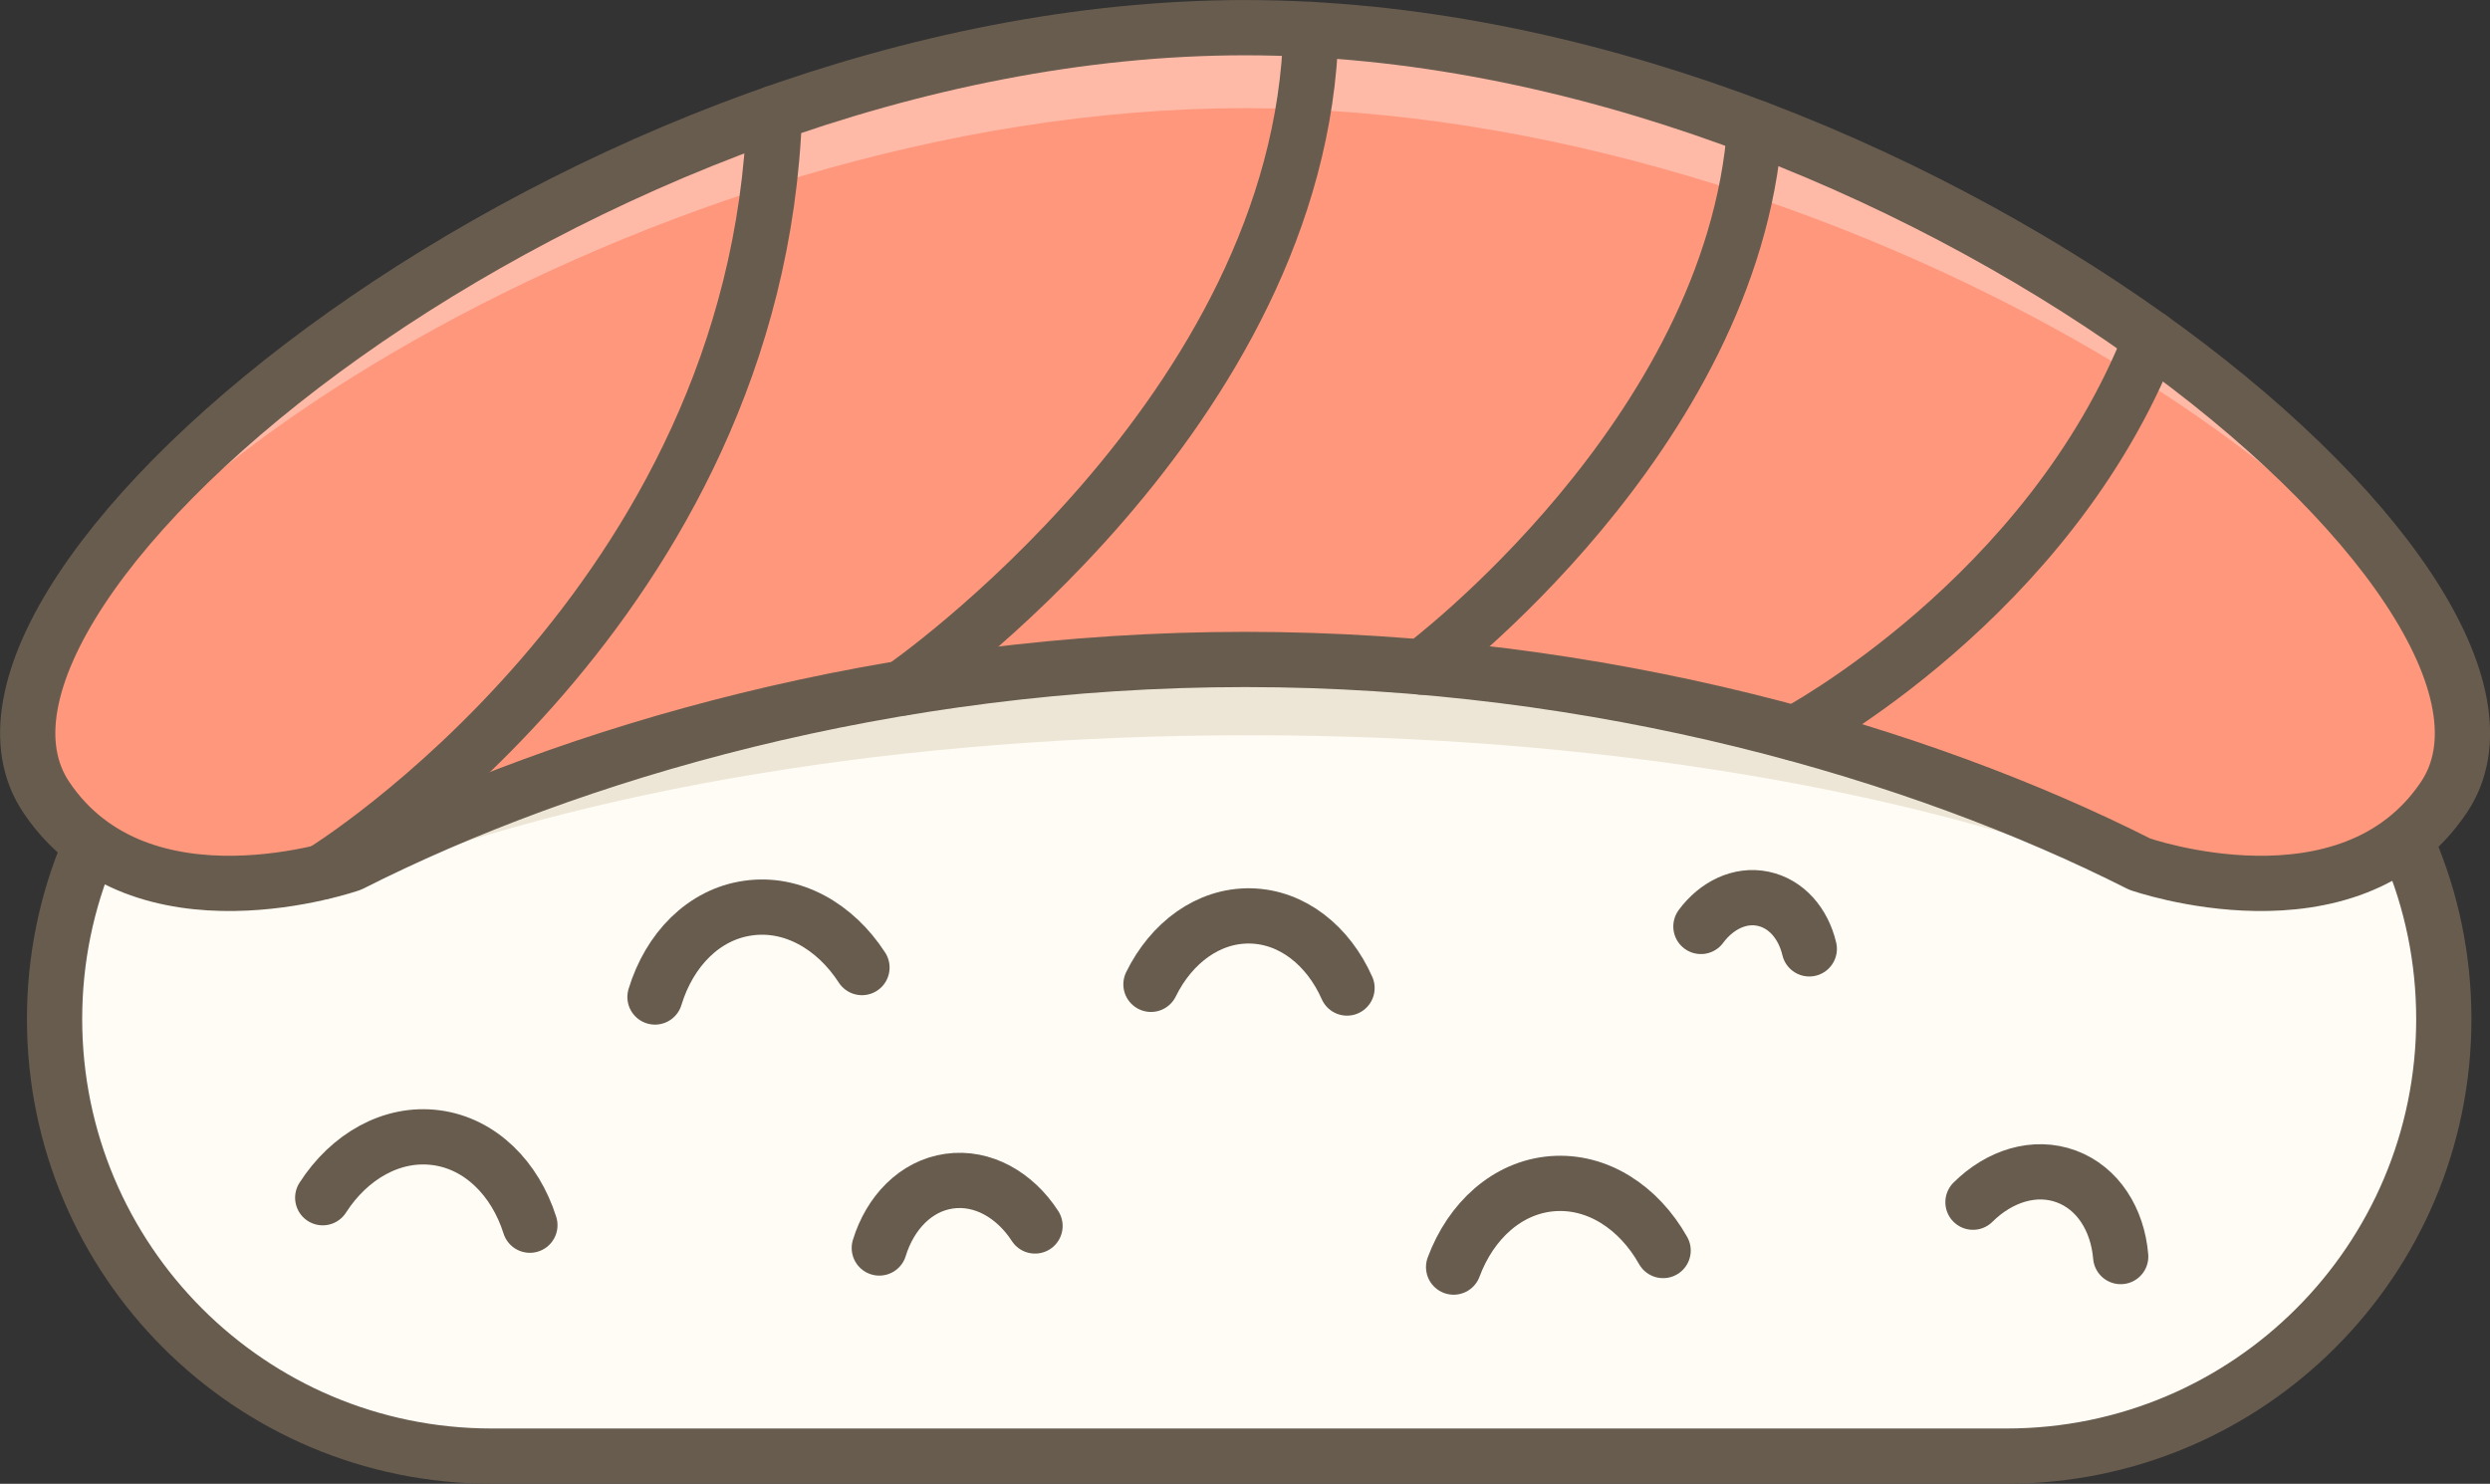 <?xml version="1.0" encoding="utf-8"?>
<!-- Generator: Adobe Illustrator 25.2.3, SVG Export Plug-In . SVG Version: 6.00 Build 0)  -->
<svg version="1.1" id="Layer_1" xmlns="http://www.w3.org/2000/svg" xmlns:xlink="http://www.w3.org/1999/xlink" x="0px" y="0px"
	 viewBox="0 0 127.77 76.14" style="enable-background:new 0 0 127.77 76.14;" xml:space="preserve">
<rect x="0" y="0" width="127.77" height="76.14" fill="#333333" stroke="none"/>
<style type="text/css">
	.st0{fill:#FFFCF5;}
	.st1{fill:none;stroke:#685C4E;stroke-width:2.835;stroke-linecap:round;stroke-linejoin:round;stroke-miterlimit:10;}
	.st2{fill:#FF977C;}
	.st3{fill:#EDE6D6;}
	.st4{fill:#FFB9A7;}
</style>
<g>
	<path class="st0" d="M102.76,74.72H25.02c-12.39,0-22.43-10.04-22.43-22.43v0c0-12.39,10.04-22.43,22.43-22.43h77.74
		c12.39,0,22.43,10.04,22.43,22.43v0C125.19,64.68,115.15,74.72,102.76,74.72z"/>
	<path class="st1" d="M102.97,74.72H25.23c-12.39,0-22.43-10.04-22.43-22.43v0c0-12.39,10.04-22.43,22.43-22.43h77.74
		c12.39,0,22.43,10.04,22.43,22.43v0C125.4,64.68,115.36,74.72,102.97,74.72z"/>
	<g>
		<g>
			<path class="st1" d="M85.34,64.17c-1.25-2.22-3.38-3.61-5.68-3.43c-2.3,0.18-4.18,1.89-5.07,4.28"/>
			<path class="st1" d="M69.12,50.7c-0.96-2.17-2.81-3.66-4.96-3.7c-2.15-0.04-4.05,1.37-5.1,3.51"/>
			<path class="st1" d="M53.11,62.91c-1.04-1.6-2.69-2.54-4.4-2.3c-1.71,0.24-3.03,1.61-3.59,3.43"/>
			<path class="st1" d="M108.82,64.48c-0.16-1.9-1.17-3.51-2.79-4.11c-1.62-0.6-3.43-0.03-4.79,1.32"/>
			<path class="st1" d="M44.23,49.65c-1.38-2.13-3.58-3.38-5.85-3.05c-2.27,0.32-4.03,2.13-4.77,4.56"/>
			<path class="st1" d="M92.84,48.69c-0.31-1.31-1.18-2.32-2.37-2.57c-1.19-0.25-2.39,0.34-3.19,1.42"/>
			<path class="st1" d="M27.19,62.87c-0.76-2.4-2.54-4.19-4.81-4.49s-4.46,0.96-5.82,3.08"/>
		</g>
		<path class="st2" d="M28.65,39.83c9.98-3.13,22.13-5.35,35.24-5.35c13.11,0,25.26,2.22,35.24,5.35c-9.98-3.51-22.13-6-35.24-6
			C50.77,33.83,38.63,36.32,28.65,39.83z"/>
		<path class="st3" d="M17.77,45.32c12.31-4.85,28.52-7.59,46.31-7.59c17.78,0,34,2.74,46.31,7.59
			C98.08,38.98,81.86,34.1,64.08,34.1C46.29,34.1,30.08,38.98,17.77,45.32z"/>
	</g>
	<path class="st2" d="M63.89,1.42c33.97,0,68.71,28.81,61.51,39.5c-4.85,7.2-15.61,3.42-15.61,3.42c-11.27-5.7-27.66-10.5-45.9-10.5
		s-34.64,4.8-45.9,10.5c0,0-10.76,3.78-15.61-3.42C-4.83,30.23,29.91,1.42,63.89,1.42z"/>
	<path class="st4" d="M63.89,5.55c30.73,0,62.09,21.04,62.46,32.11c0.07-12.34-31.51-36.24-62.46-36.24S1.36,25.32,1.42,37.66
		C1.8,26.59,33.16,5.55,63.89,5.55z"/>
	<g>
		<path class="st1" d="M63.89,1.42c33.97,0,68.71,28.81,61.51,39.5c-4.85,7.2-15.61,3.42-15.61,3.42
			c-11.27-5.7-27.66-10.5-45.9-10.5s-34.64,4.8-45.9,10.5c0,0-10.76,3.78-15.61-3.42C-4.83,30.23,29.91,1.42,63.89,1.42z"/>
		<g>
			<path class="st1" d="M16.56,44.73c0,0,22.3-13.68,23.18-38.93"/>
			<path class="st1" d="M46.31,35.3c0,0,20.48-14.13,20.96-33.79"/>
			<path class="st1" d="M72.97,34.23c0,0,15.91-11.87,17.08-27.69"/>
			<path class="st1" d="M92.11,37.63c0,0,13.05-6.92,18.27-20.26"/>
		</g>
	</g>
</g>
</svg>
